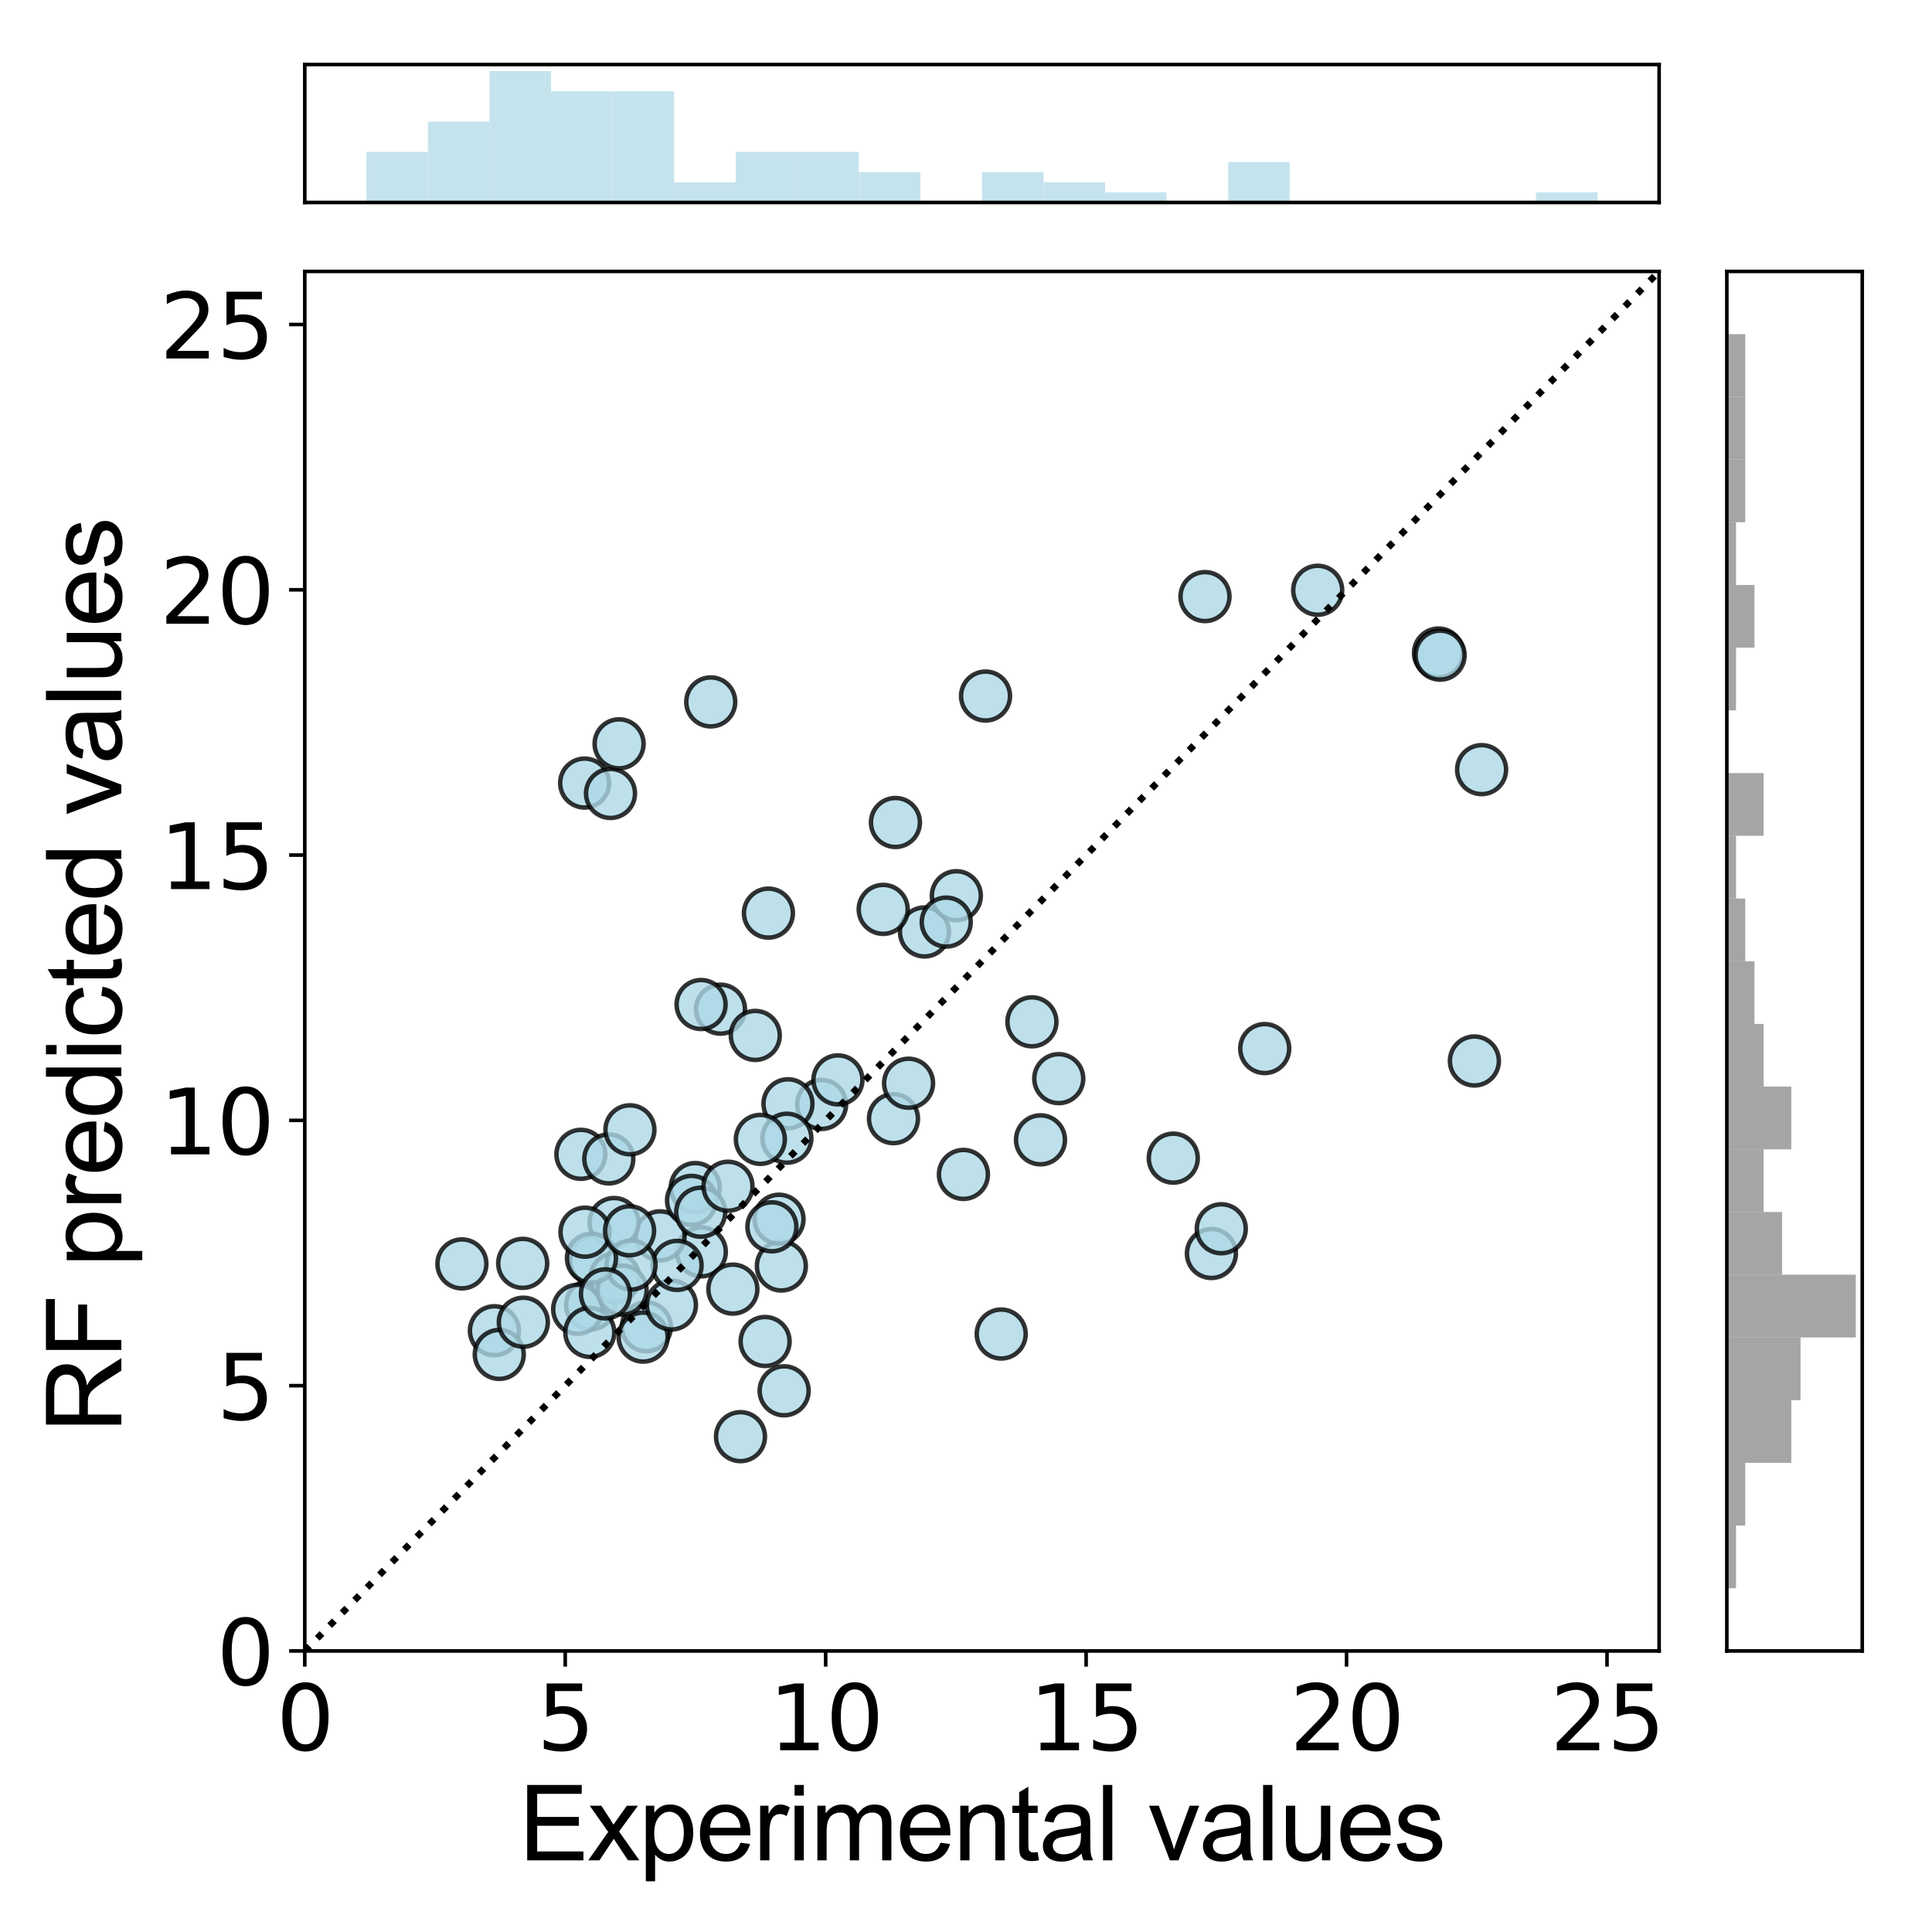 <?xml version="1.0" encoding="utf-8" standalone="no"?>
<!DOCTYPE svg PUBLIC "-//W3C//DTD SVG 1.1//EN"
  "http://www.w3.org/Graphics/SVG/1.1/DTD/svg11.dtd">
<svg xmlns:xlink="http://www.w3.org/1999/xlink" width="432pt" height="432pt" viewBox="0 0 432 432" xmlns="http://www.w3.org/2000/svg" version="1.1">
 <defs>
  <style type="text/css">*{stroke-linejoin: round; stroke-linecap: butt}</style>
 </defs>
 <g id="figure_1">
  <g id="patch_1">
   <path d="M 0 432 
L 432 432 
L 432 0 
L 0 0 
z
" style="fill: #ffffff"/>
  </g>
  <g id="axes_1">
   <g id="patch_2">
    <path d="M 68.15 369.16 
L 370.98 369.16 
L 370.98 60.696 
L 68.15 60.696 
z
" style="fill: #ffffff"/>
   </g>
   <g id="PathCollection_1">
    <defs>
     <path id="m6d685463d8" d="M 0 5.477 
C 1.453 5.477 2.846 4.9 3.873 3.873 
C 4.9 2.846 5.477 1.453 5.477 0 
C 5.477 -1.453 4.9 -2.846 3.873 -3.873 
C 2.846 -4.9 1.453 -5.477 0 -5.477 
C -1.453 -5.477 -2.846 -4.9 -3.873 -3.873 
C -4.9 -2.846 -5.477 -1.453 -5.477 0 
C -5.477 1.453 -4.9 2.846 -3.873 3.873 
C -2.846 4.9 -1.453 5.477 0 5.477 
z
" style="stroke: #000000; stroke-opacity: 0.8"/>
    </defs>
    <g clip-path="url(#p339be6f8a5)">
     <use xlink:href="#m6d685463d8" x="183.71" y="246.954" style="fill: #add8e6; fill-opacity: 0.8; stroke: #000000; stroke-opacity: 0.8"/>
     <use xlink:href="#m6d685463d8" x="110.552" y="297.556" style="fill: #add8e6; fill-opacity: 0.8; stroke: #000000; stroke-opacity: 0.8"/>
     <use xlink:href="#m6d685463d8" x="156.82" y="279.92" style="fill: #add8e6; fill-opacity: 0.8; stroke: #000000; stroke-opacity: 0.8"/>
     <use xlink:href="#m6d685463d8" x="129.891" y="258.109" style="fill: #add8e6; fill-opacity: 0.8; stroke: #000000; stroke-opacity: 0.8"/>
     <use xlink:href="#m6d685463d8" x="147.603" y="276.335" style="fill: #add8e6; fill-opacity: 0.8; stroke: #000000; stroke-opacity: 0.8"/>
     <use xlink:href="#m6d685463d8" x="163.869" y="288.25" style="fill: #add8e6; fill-opacity: 0.8; stroke: #000000; stroke-opacity: 0.8"/>
     <use xlink:href="#m6d685463d8" x="132.06" y="291.777" style="fill: #add8e6; fill-opacity: 0.8; stroke: #000000; stroke-opacity: 0.8"/>
     <use xlink:href="#m6d685463d8" x="232.656" y="254.871" style="fill: #add8e6; fill-opacity: 0.8; stroke: #000000; stroke-opacity: 0.8"/>
     <use xlink:href="#m6d685463d8" x="199.785" y="250.134" style="fill: #add8e6; fill-opacity: 0.8; stroke: #000000; stroke-opacity: 0.8"/>
     <use xlink:href="#m6d685463d8" x="176.191" y="246.806" style="fill: #add8e6; fill-opacity: 0.8; stroke: #000000; stroke-opacity: 0.8"/>
     <use xlink:href="#m6d685463d8" x="144.53" y="296.68" style="fill: #add8e6; fill-opacity: 0.8; stroke: #000000; stroke-opacity: 0.8"/>
     <use xlink:href="#m6d685463d8" x="158.925" y="156.951" style="fill: #add8e6; fill-opacity: 0.8; stroke: #000000; stroke-opacity: 0.8"/>
     <use xlink:href="#m6d685463d8" x="270.874" y="280.285" style="fill: #add8e6; fill-opacity: 0.8; stroke: #000000; stroke-opacity: 0.8"/>
     <use xlink:href="#m6d685463d8" x="155.467" y="265.538" style="fill: #add8e6; fill-opacity: 0.8; stroke: #000000; stroke-opacity: 0.8"/>
     <use xlink:href="#m6d685463d8" x="143.807" y="298.98" style="fill: #add8e6; fill-opacity: 0.8; stroke: #000000; stroke-opacity: 0.8"/>
     <use xlink:href="#m6d685463d8" x="203.158" y="242.209" style="fill: #add8e6; fill-opacity: 0.8; stroke: #000000; stroke-opacity: 0.8"/>
     <use xlink:href="#m6d685463d8" x="174.713" y="283.08" style="fill: #add8e6; fill-opacity: 0.8; stroke: #000000; stroke-opacity: 0.8"/>
     <use xlink:href="#m6d685463d8" x="154.629" y="268.411" style="fill: #add8e6; fill-opacity: 0.8; stroke: #000000; stroke-opacity: 0.8"/>
     <use xlink:href="#m6d685463d8" x="136.131" y="259.133" style="fill: #add8e6; fill-opacity: 0.8; stroke: #000000; stroke-opacity: 0.8"/>
     <use xlink:href="#m6d685463d8" x="129.168" y="292.759" style="fill: #add8e6; fill-opacity: 0.8; stroke: #000000; stroke-opacity: 0.8"/>
     <use xlink:href="#m6d685463d8" x="150.133" y="291.803" style="fill: #add8e6; fill-opacity: 0.8; stroke: #000000; stroke-opacity: 0.8"/>
     <use xlink:href="#m6d685463d8" x="131.879" y="297.93" style="fill: #add8e6; fill-opacity: 0.8; stroke: #000000; stroke-opacity: 0.8"/>
     <use xlink:href="#m6d685463d8" x="151.398" y="282.945" style="fill: #add8e6; fill-opacity: 0.8; stroke: #000000; stroke-opacity: 0.8"/>
     <use xlink:href="#m6d685463d8" x="130.726" y="175.096" style="fill: #add8e6; fill-opacity: 0.8; stroke: #000000; stroke-opacity: 0.8"/>
     <use xlink:href="#m6d685463d8" x="200.222" y="183.908" style="fill: #add8e6; fill-opacity: 0.8; stroke: #000000; stroke-opacity: 0.8"/>
     <use xlink:href="#m6d685463d8" x="111.637" y="302.853" style="fill: #add8e6; fill-opacity: 0.8; stroke: #000000; stroke-opacity: 0.8"/>
     <use xlink:href="#m6d685463d8" x="132.933" y="281.793" style="fill: #add8e6; fill-opacity: 0.8; stroke: #000000; stroke-opacity: 0.8"/>
     <use xlink:href="#m6d685463d8" x="161.1" y="225.652" style="fill: #add8e6; fill-opacity: 0.8; stroke: #000000; stroke-opacity: 0.8"/>
     <use xlink:href="#m6d685463d8" x="223.872" y="298.292" style="fill: #add8e6; fill-opacity: 0.8; stroke: #000000; stroke-opacity: 0.8"/>
     <use xlink:href="#m6d685463d8" x="174.194" y="272.62" style="fill: #add8e6; fill-opacity: 0.8; stroke: #000000; stroke-opacity: 0.8"/>
     <use xlink:href="#m6d685463d8" x="329.678" y="237.237" style="fill: #add8e6; fill-opacity: 0.8; stroke: #000000; stroke-opacity: 0.8"/>
     <use xlink:href="#m6d685463d8" x="273.082" y="274.754" style="fill: #add8e6; fill-opacity: 0.8; stroke: #000000; stroke-opacity: 0.8"/>
     <use xlink:href="#m6d685463d8" x="206.715" y="208.391" style="fill: #add8e6; fill-opacity: 0.8; stroke: #000000; stroke-opacity: 0.8"/>
     <use xlink:href="#m6d685463d8" x="137.482" y="285.73" style="fill: #add8e6; fill-opacity: 0.8; stroke: #000000; stroke-opacity: 0.8"/>
     <use xlink:href="#m6d685463d8" x="213.842" y="200.282" style="fill: #add8e6; fill-opacity: 0.8; stroke: #000000; stroke-opacity: 0.8"/>
     <use xlink:href="#m6d685463d8" x="116.878" y="282.492" style="fill: #add8e6; fill-opacity: 0.8; stroke: #000000; stroke-opacity: 0.8"/>
     <use xlink:href="#m6d685463d8" x="137.301" y="273.357" style="fill: #add8e6; fill-opacity: 0.8; stroke: #000000; stroke-opacity: 0.8"/>
     <use xlink:href="#m6d685463d8" x="139.108" y="288.477" style="fill: #add8e6; fill-opacity: 0.8; stroke: #000000; stroke-opacity: 0.8"/>
     <use xlink:href="#m6d685463d8" x="141.096" y="282.867" style="fill: #add8e6; fill-opacity: 0.8; stroke: #000000; stroke-opacity: 0.8"/>
     <use xlink:href="#m6d685463d8" x="220.368" y="155.636" style="fill: #add8e6; fill-opacity: 0.8; stroke: #000000; stroke-opacity: 0.8"/>
     <use xlink:href="#m6d685463d8" x="197.485" y="203.339" style="fill: #add8e6; fill-opacity: 0.8; stroke: #000000; stroke-opacity: 0.8"/>
     <use xlink:href="#m6d685463d8" x="294.64" y="131.983" style="fill: #add8e6; fill-opacity: 0.8; stroke: #000000; stroke-opacity: 0.8"/>
     <use xlink:href="#m6d685463d8" x="175.945" y="254.512" style="fill: #add8e6; fill-opacity: 0.8; stroke: #000000; stroke-opacity: 0.8"/>
     <use xlink:href="#m6d685463d8" x="211.583" y="206.186" style="fill: #add8e6; fill-opacity: 0.8; stroke: #000000; stroke-opacity: 0.8"/>
     <use xlink:href="#m6d685463d8" x="269.438" y="133.397" style="fill: #add8e6; fill-opacity: 0.8; stroke: #000000; stroke-opacity: 0.8"/>
     <use xlink:href="#m6d685463d8" x="132.248" y="281.33" style="fill: #add8e6; fill-opacity: 0.8; stroke: #000000; stroke-opacity: 0.8"/>
     <use xlink:href="#m6d685463d8" x="156.685" y="271.054" style="fill: #add8e6; fill-opacity: 0.8; stroke: #000000; stroke-opacity: 0.8"/>
     <use xlink:href="#m6d685463d8" x="162.784" y="265.244" style="fill: #add8e6; fill-opacity: 0.8; stroke: #000000; stroke-opacity: 0.8"/>
     <use xlink:href="#m6d685463d8" x="172.595" y="274.318" style="fill: #add8e6; fill-opacity: 0.8; stroke: #000000; stroke-opacity: 0.8"/>
     <use xlink:href="#m6d685463d8" x="171.821" y="204.176" style="fill: #add8e6; fill-opacity: 0.8; stroke: #000000; stroke-opacity: 0.8"/>
     <use xlink:href="#m6d685463d8" x="230.74" y="228.482" style="fill: #add8e6; fill-opacity: 0.8; stroke: #000000; stroke-opacity: 0.8"/>
     <use xlink:href="#m6d685463d8" x="321.65" y="146.017" style="fill: #add8e6; fill-opacity: 0.8; stroke: #000000; stroke-opacity: 0.8"/>
     <use xlink:href="#m6d685463d8" x="140.851" y="252.627" style="fill: #add8e6; fill-opacity: 0.8; stroke: #000000; stroke-opacity: 0.8"/>
     <use xlink:href="#m6d685463d8" x="331.289" y="172.091" style="fill: #add8e6; fill-opacity: 0.8; stroke: #000000; stroke-opacity: 0.8"/>
     <use xlink:href="#m6d685463d8" x="215.423" y="262.605" style="fill: #add8e6; fill-opacity: 0.8; stroke: #000000; stroke-opacity: 0.8"/>
     <use xlink:href="#m6d685463d8" x="168.884" y="231.524" style="fill: #add8e6; fill-opacity: 0.8; stroke: #000000; stroke-opacity: 0.8"/>
     <use xlink:href="#m6d685463d8" x="170.014" y="254.767" style="fill: #add8e6; fill-opacity: 0.8; stroke: #000000; stroke-opacity: 0.8"/>
     <use xlink:href="#m6d685463d8" x="282.792" y="234.464" style="fill: #add8e6; fill-opacity: 0.8; stroke: #000000; stroke-opacity: 0.8"/>
     <use xlink:href="#m6d685463d8" x="187.364" y="241.464" style="fill: #add8e6; fill-opacity: 0.8; stroke: #000000; stroke-opacity: 0.8"/>
     <use xlink:href="#m6d685463d8" x="322.011" y="146.498" style="fill: #add8e6; fill-opacity: 0.8; stroke: #000000; stroke-opacity: 0.8"/>
     <use xlink:href="#m6d685463d8" x="175.336" y="310.987" style="fill: #add8e6; fill-opacity: 0.8; stroke: #000000; stroke-opacity: 0.8"/>
     <use xlink:href="#m6d685463d8" x="236.739" y="241.188" style="fill: #add8e6; fill-opacity: 0.8; stroke: #000000; stroke-opacity: 0.8"/>
     <use xlink:href="#m6d685463d8" x="135.373" y="289.313" style="fill: #add8e6; fill-opacity: 0.8; stroke: #000000; stroke-opacity: 0.8"/>
     <use xlink:href="#m6d685463d8" x="136.511" y="177.421" style="fill: #add8e6; fill-opacity: 0.8; stroke: #000000; stroke-opacity: 0.8"/>
     <use xlink:href="#m6d685463d8" x="262.347" y="258.964" style="fill: #add8e6; fill-opacity: 0.8; stroke: #000000; stroke-opacity: 0.8"/>
     <use xlink:href="#m6d685463d8" x="156.761" y="224.611" style="fill: #add8e6; fill-opacity: 0.8; stroke: #000000; stroke-opacity: 0.8"/>
     <use xlink:href="#m6d685463d8" x="138.431" y="166.323" style="fill: #add8e6; fill-opacity: 0.8; stroke: #000000; stroke-opacity: 0.8"/>
     <use xlink:href="#m6d685463d8" x="117.018" y="295.649" style="fill: #add8e6; fill-opacity: 0.8; stroke: #000000; stroke-opacity: 0.8"/>
     <use xlink:href="#m6d685463d8" x="130.802" y="275.518" style="fill: #add8e6; fill-opacity: 0.8; stroke: #000000; stroke-opacity: 0.8"/>
     <use xlink:href="#m6d685463d8" x="411.189" y="284.635" style="fill: #add8e6; fill-opacity: 0.8; stroke: #000000; stroke-opacity: 0.8"/>
     <use xlink:href="#m6d685463d8" x="140.774" y="275.207" style="fill: #add8e6; fill-opacity: 0.8; stroke: #000000; stroke-opacity: 0.8"/>
     <use xlink:href="#m6d685463d8" x="103.283" y="282.612" style="fill: #add8e6; fill-opacity: 0.8; stroke: #000000; stroke-opacity: 0.8"/>
     <use xlink:href="#m6d685463d8" x="165.576" y="321.242" style="fill: #add8e6; fill-opacity: 0.8; stroke: #000000; stroke-opacity: 0.8"/>
     <use xlink:href="#m6d685463d8" x="171.078" y="299.957" style="fill: #add8e6; fill-opacity: 0.8; stroke: #000000; stroke-opacity: 0.8"/>
    </g>
   </g>
   <g id="matplotlib.axis_1">
    <g id="xtick_1">
     <g id="line2d_1">
      <defs>
       <path id="m5d64a7f82f" d="M 0 0 
L 0 3.5 
" style="stroke: #000000; stroke-width: 0.8"/>
      </defs>
      <g>
       <use xlink:href="#m5d64a7f82f" x="68.15" y="369.16" style="stroke: #000000; stroke-width: 0.8"/>
      </g>
     </g>
     <g id="text_1">
      <!-- 0 -->
      <g transform="translate(61.788 391.357) scale(0.2 -0.2)">
       <defs>
        <path id="DejaVuSans-30" d="M 2034 4250 
Q 1547 4250 1301 3770 
Q 1056 3291 1056 2328 
Q 1056 1369 1301 889 
Q 1547 409 2034 409 
Q 2525 409 2770 889 
Q 3016 1369 3016 2328 
Q 3016 3291 2770 3770 
Q 2525 4250 2034 4250 
z
M 2034 4750 
Q 2819 4750 3233 4129 
Q 3647 3509 3647 2328 
Q 3647 1150 3233 529 
Q 2819 -91 2034 -91 
Q 1250 -91 836 529 
Q 422 1150 422 2328 
Q 422 3509 836 4129 
Q 1250 4750 2034 4750 
z
" transform="scale(0.016)"/>
       </defs>
       <use xlink:href="#DejaVuSans-30"/>
      </g>
     </g>
    </g>
    <g id="xtick_2">
     <g id="line2d_2">
      <g>
       <use xlink:href="#m5d64a7f82f" x="126.387" y="369.16" style="stroke: #000000; stroke-width: 0.8"/>
      </g>
     </g>
     <g id="text_2">
      <!-- 5 -->
      <g transform="translate(120.024 391.357) scale(0.2 -0.2)">
       <defs>
        <path id="DejaVuSans-35" d="M 691 4666 
L 3169 4666 
L 3169 4134 
L 1269 4134 
L 1269 2991 
Q 1406 3038 1543 3061 
Q 1681 3084 1819 3084 
Q 2600 3084 3056 2656 
Q 3513 2228 3513 1497 
Q 3513 744 3044 326 
Q 2575 -91 1722 -91 
Q 1428 -91 1123 -41 
Q 819 9 494 109 
L 494 744 
Q 775 591 1075 516 
Q 1375 441 1709 441 
Q 2250 441 2565 725 
Q 2881 1009 2881 1497 
Q 2881 1984 2565 2268 
Q 2250 2553 1709 2553 
Q 1456 2553 1204 2497 
Q 953 2441 691 2322 
L 691 4666 
z
" transform="scale(0.016)"/>
       </defs>
       <use xlink:href="#DejaVuSans-35"/>
      </g>
     </g>
    </g>
    <g id="xtick_3">
     <g id="line2d_3">
      <g>
       <use xlink:href="#m5d64a7f82f" x="184.623" y="369.16" style="stroke: #000000; stroke-width: 0.8"/>
      </g>
     </g>
     <g id="text_3">
      <!-- 10 -->
      <g transform="translate(171.898 391.357) scale(0.2 -0.2)">
       <defs>
        <path id="DejaVuSans-31" d="M 794 531 
L 1825 531 
L 1825 4091 
L 703 3866 
L 703 4441 
L 1819 4666 
L 2450 4666 
L 2450 531 
L 3481 531 
L 3481 0 
L 794 0 
L 794 531 
z
" transform="scale(0.016)"/>
       </defs>
       <use xlink:href="#DejaVuSans-31"/>
       <use xlink:href="#DejaVuSans-30" x="63.623"/>
      </g>
     </g>
    </g>
    <g id="xtick_4">
     <g id="line2d_4">
      <g>
       <use xlink:href="#m5d64a7f82f" x="242.86" y="369.16" style="stroke: #000000; stroke-width: 0.8"/>
      </g>
     </g>
     <g id="text_4">
      <!-- 15 -->
      <g transform="translate(230.135 391.357) scale(0.2 -0.2)">
       <use xlink:href="#DejaVuSans-31"/>
       <use xlink:href="#DejaVuSans-35" x="63.623"/>
      </g>
     </g>
    </g>
    <g id="xtick_5">
     <g id="line2d_5">
      <g>
       <use xlink:href="#m5d64a7f82f" x="301.096" y="369.16" style="stroke: #000000; stroke-width: 0.8"/>
      </g>
     </g>
     <g id="text_5">
      <!-- 20 -->
      <g transform="translate(288.371 391.357) scale(0.2 -0.2)">
       <defs>
        <path id="DejaVuSans-32" d="M 1228 531 
L 3431 531 
L 3431 0 
L 469 0 
L 469 531 
Q 828 903 1448 1529 
Q 2069 2156 2228 2338 
Q 2531 2678 2651 2914 
Q 2772 3150 2772 3378 
Q 2772 3750 2511 3984 
Q 2250 4219 1831 4219 
Q 1534 4219 1204 4116 
Q 875 4013 500 3803 
L 500 4441 
Q 881 4594 1212 4672 
Q 1544 4750 1819 4750 
Q 2544 4750 2975 4387 
Q 3406 4025 3406 3419 
Q 3406 3131 3298 2873 
Q 3191 2616 2906 2266 
Q 2828 2175 2409 1742 
Q 1991 1309 1228 531 
z
" transform="scale(0.016)"/>
       </defs>
       <use xlink:href="#DejaVuSans-32"/>
       <use xlink:href="#DejaVuSans-30" x="63.623"/>
      </g>
     </g>
    </g>
    <g id="xtick_6">
     <g id="line2d_6">
      <g>
       <use xlink:href="#m5d64a7f82f" x="359.333" y="369.16" style="stroke: #000000; stroke-width: 0.8"/>
      </g>
     </g>
     <g id="text_6">
      <!-- 25 -->
      <g transform="translate(346.608 391.357) scale(0.2 -0.2)">
       <use xlink:href="#DejaVuSans-32"/>
       <use xlink:href="#DejaVuSans-35" x="63.623"/>
      </g>
     </g>
    </g>
    <g id="text_7">
     <!-- Experimental values -->
     <g transform="translate(116.02 415.979) scale(0.23 -0.23)">
      <defs>
       <path id="ArialMT-45" d="M 506 0 
L 506 4581 
L 3819 4581 
L 3819 4041 
L 1113 4041 
L 1113 2638 
L 3647 2638 
L 3647 2100 
L 1113 2100 
L 1113 541 
L 3925 541 
L 3925 0 
L 506 0 
z
" transform="scale(0.016)"/>
       <path id="ArialMT-78" d="M 47 0 
L 1259 1725 
L 138 3319 
L 841 3319 
L 1350 2541 
Q 1494 2319 1581 2169 
Q 1719 2375 1834 2534 
L 2394 3319 
L 3066 3319 
L 1919 1756 
L 3153 0 
L 2463 0 
L 1781 1031 
L 1600 1309 
L 728 0 
L 47 0 
z
" transform="scale(0.016)"/>
       <path id="ArialMT-70" d="M 422 -1272 
L 422 3319 
L 934 3319 
L 934 2888 
Q 1116 3141 1344 3267 
Q 1572 3394 1897 3394 
Q 2322 3394 2647 3175 
Q 2972 2956 3137 2557 
Q 3303 2159 3303 1684 
Q 3303 1175 3120 767 
Q 2938 359 2589 142 
Q 2241 -75 1856 -75 
Q 1575 -75 1351 44 
Q 1128 163 984 344 
L 984 -1272 
L 422 -1272 
z
M 931 1641 
Q 931 1000 1190 694 
Q 1450 388 1819 388 
Q 2194 388 2461 705 
Q 2728 1022 2728 1688 
Q 2728 2322 2467 2637 
Q 2206 2953 1844 2953 
Q 1484 2953 1207 2617 
Q 931 2281 931 1641 
z
" transform="scale(0.016)"/>
       <path id="ArialMT-65" d="M 2694 1069 
L 3275 997 
Q 3138 488 2766 206 
Q 2394 -75 1816 -75 
Q 1088 -75 661 373 
Q 234 822 234 1631 
Q 234 2469 665 2931 
Q 1097 3394 1784 3394 
Q 2450 3394 2872 2941 
Q 3294 2488 3294 1666 
Q 3294 1616 3291 1516 
L 816 1516 
Q 847 969 1125 678 
Q 1403 388 1819 388 
Q 2128 388 2347 550 
Q 2566 713 2694 1069 
z
M 847 1978 
L 2700 1978 
Q 2663 2397 2488 2606 
Q 2219 2931 1791 2931 
Q 1403 2931 1139 2672 
Q 875 2413 847 1978 
z
" transform="scale(0.016)"/>
       <path id="ArialMT-72" d="M 416 0 
L 416 3319 
L 922 3319 
L 922 2816 
Q 1116 3169 1280 3281 
Q 1444 3394 1641 3394 
Q 1925 3394 2219 3213 
L 2025 2691 
Q 1819 2813 1613 2813 
Q 1428 2813 1281 2702 
Q 1134 2591 1072 2394 
Q 978 2094 978 1738 
L 978 0 
L 416 0 
z
" transform="scale(0.016)"/>
       <path id="ArialMT-69" d="M 425 3934 
L 425 4581 
L 988 4581 
L 988 3934 
L 425 3934 
z
M 425 0 
L 425 3319 
L 988 3319 
L 988 0 
L 425 0 
z
" transform="scale(0.016)"/>
       <path id="ArialMT-6d" d="M 422 0 
L 422 3319 
L 925 3319 
L 925 2853 
Q 1081 3097 1340 3245 
Q 1600 3394 1931 3394 
Q 2300 3394 2536 3241 
Q 2772 3088 2869 2813 
Q 3263 3394 3894 3394 
Q 4388 3394 4653 3120 
Q 4919 2847 4919 2278 
L 4919 0 
L 4359 0 
L 4359 2091 
Q 4359 2428 4304 2576 
Q 4250 2725 4106 2815 
Q 3963 2906 3769 2906 
Q 3419 2906 3187 2673 
Q 2956 2441 2956 1928 
L 2956 0 
L 2394 0 
L 2394 2156 
Q 2394 2531 2256 2718 
Q 2119 2906 1806 2906 
Q 1569 2906 1367 2781 
Q 1166 2656 1075 2415 
Q 984 2175 984 1722 
L 984 0 
L 422 0 
z
" transform="scale(0.016)"/>
       <path id="ArialMT-6e" d="M 422 0 
L 422 3319 
L 928 3319 
L 928 2847 
Q 1294 3394 1984 3394 
Q 2284 3394 2536 3286 
Q 2788 3178 2913 3003 
Q 3038 2828 3088 2588 
Q 3119 2431 3119 2041 
L 3119 0 
L 2556 0 
L 2556 2019 
Q 2556 2363 2490 2533 
Q 2425 2703 2258 2804 
Q 2091 2906 1866 2906 
Q 1506 2906 1245 2678 
Q 984 2450 984 1813 
L 984 0 
L 422 0 
z
" transform="scale(0.016)"/>
       <path id="ArialMT-74" d="M 1650 503 
L 1731 6 
Q 1494 -44 1306 -44 
Q 1000 -44 831 53 
Q 663 150 594 308 
Q 525 466 525 972 
L 525 2881 
L 113 2881 
L 113 3319 
L 525 3319 
L 525 4141 
L 1084 4478 
L 1084 3319 
L 1650 3319 
L 1650 2881 
L 1084 2881 
L 1084 941 
Q 1084 700 1114 631 
Q 1144 563 1211 522 
Q 1278 481 1403 481 
Q 1497 481 1650 503 
z
" transform="scale(0.016)"/>
       <path id="ArialMT-61" d="M 2588 409 
Q 2275 144 1986 34 
Q 1697 -75 1366 -75 
Q 819 -75 525 192 
Q 231 459 231 875 
Q 231 1119 342 1320 
Q 453 1522 633 1644 
Q 813 1766 1038 1828 
Q 1203 1872 1538 1913 
Q 2219 1994 2541 2106 
Q 2544 2222 2544 2253 
Q 2544 2597 2384 2738 
Q 2169 2928 1744 2928 
Q 1347 2928 1158 2789 
Q 969 2650 878 2297 
L 328 2372 
Q 403 2725 575 2942 
Q 747 3159 1072 3276 
Q 1397 3394 1825 3394 
Q 2250 3394 2515 3294 
Q 2781 3194 2906 3042 
Q 3031 2891 3081 2659 
Q 3109 2516 3109 2141 
L 3109 1391 
Q 3109 606 3145 398 
Q 3181 191 3288 0 
L 2700 0 
Q 2613 175 2588 409 
z
M 2541 1666 
Q 2234 1541 1622 1453 
Q 1275 1403 1131 1340 
Q 988 1278 909 1158 
Q 831 1038 831 891 
Q 831 666 1001 516 
Q 1172 366 1500 366 
Q 1825 366 2078 508 
Q 2331 650 2450 897 
Q 2541 1088 2541 1459 
L 2541 1666 
z
" transform="scale(0.016)"/>
       <path id="ArialMT-6c" d="M 409 0 
L 409 4581 
L 972 4581 
L 972 0 
L 409 0 
z
" transform="scale(0.016)"/>
       <path id="ArialMT-20" transform="scale(0.016)"/>
       <path id="ArialMT-76" d="M 1344 0 
L 81 3319 
L 675 3319 
L 1388 1331 
Q 1503 1009 1600 663 
Q 1675 925 1809 1294 
L 2547 3319 
L 3125 3319 
L 1869 0 
L 1344 0 
z
" transform="scale(0.016)"/>
       <path id="ArialMT-75" d="M 2597 0 
L 2597 488 
Q 2209 -75 1544 -75 
Q 1250 -75 995 37 
Q 741 150 617 320 
Q 494 491 444 738 
Q 409 903 409 1263 
L 409 3319 
L 972 3319 
L 972 1478 
Q 972 1038 1006 884 
Q 1059 663 1231 536 
Q 1403 409 1656 409 
Q 1909 409 2131 539 
Q 2353 669 2445 892 
Q 2538 1116 2538 1541 
L 2538 3319 
L 3100 3319 
L 3100 0 
L 2597 0 
z
" transform="scale(0.016)"/>
       <path id="ArialMT-73" d="M 197 991 
L 753 1078 
Q 800 744 1014 566 
Q 1228 388 1613 388 
Q 2000 388 2187 545 
Q 2375 703 2375 916 
Q 2375 1106 2209 1216 
Q 2094 1291 1634 1406 
Q 1016 1563 777 1677 
Q 538 1791 414 1992 
Q 291 2194 291 2438 
Q 291 2659 392 2848 
Q 494 3038 669 3163 
Q 800 3259 1026 3326 
Q 1253 3394 1513 3394 
Q 1903 3394 2198 3281 
Q 2494 3169 2634 2976 
Q 2775 2784 2828 2463 
L 2278 2388 
Q 2241 2644 2061 2787 
Q 1881 2931 1553 2931 
Q 1166 2931 1000 2803 
Q 834 2675 834 2503 
Q 834 2394 903 2306 
Q 972 2216 1119 2156 
Q 1203 2125 1616 2013 
Q 2213 1853 2448 1751 
Q 2684 1650 2818 1456 
Q 2953 1263 2953 975 
Q 2953 694 2789 445 
Q 2625 197 2315 61 
Q 2006 -75 1616 -75 
Q 969 -75 630 194 
Q 291 463 197 991 
z
" transform="scale(0.016)"/>
      </defs>
      <use xlink:href="#ArialMT-45"/>
      <use xlink:href="#ArialMT-78" x="66.699"/>
      <use xlink:href="#ArialMT-70" x="116.699"/>
      <use xlink:href="#ArialMT-65" x="172.314"/>
      <use xlink:href="#ArialMT-72" x="227.93"/>
      <use xlink:href="#ArialMT-69" x="261.23"/>
      <use xlink:href="#ArialMT-6d" x="283.447"/>
      <use xlink:href="#ArialMT-65" x="366.748"/>
      <use xlink:href="#ArialMT-6e" x="422.363"/>
      <use xlink:href="#ArialMT-74" x="477.979"/>
      <use xlink:href="#ArialMT-61" x="505.762"/>
      <use xlink:href="#ArialMT-6c" x="561.377"/>
      <use xlink:href="#ArialMT-20" x="583.594"/>
      <use xlink:href="#ArialMT-76" x="611.377"/>
      <use xlink:href="#ArialMT-61" x="661.377"/>
      <use xlink:href="#ArialMT-6c" x="716.992"/>
      <use xlink:href="#ArialMT-75" x="739.209"/>
      <use xlink:href="#ArialMT-65" x="794.824"/>
      <use xlink:href="#ArialMT-73" x="850.439"/>
     </g>
    </g>
   </g>
   <g id="matplotlib.axis_2">
    <g id="ytick_1">
     <g id="line2d_7">
      <defs>
       <path id="m2bbff755ce" d="M 0 0 
L -3.5 0 
" style="stroke: #000000; stroke-width: 0.8"/>
      </defs>
      <g>
       <use xlink:href="#m2bbff755ce" x="68.15" y="369.16" style="stroke: #000000; stroke-width: 0.8"/>
      </g>
     </g>
     <g id="text_8">
      <!-- 0 -->
      <g transform="translate(48.425 376.758) scale(0.2 -0.2)">
       <use xlink:href="#DejaVuSans-30"/>
      </g>
     </g>
    </g>
    <g id="ytick_2">
     <g id="line2d_8">
      <g>
       <use xlink:href="#m2bbff755ce" x="68.15" y="309.84" style="stroke: #000000; stroke-width: 0.8"/>
      </g>
     </g>
     <g id="text_9">
      <!-- 5 -->
      <g transform="translate(48.425 317.438) scale(0.2 -0.2)">
       <use xlink:href="#DejaVuSans-35"/>
      </g>
     </g>
    </g>
    <g id="ytick_3">
     <g id="line2d_9">
      <g>
       <use xlink:href="#m2bbff755ce" x="68.15" y="250.52" style="stroke: #000000; stroke-width: 0.8"/>
      </g>
     </g>
     <g id="text_10">
      <!-- 10 -->
      <g transform="translate(35.7 258.118) scale(0.2 -0.2)">
       <use xlink:href="#DejaVuSans-31"/>
       <use xlink:href="#DejaVuSans-30" x="63.623"/>
      </g>
     </g>
    </g>
    <g id="ytick_4">
     <g id="line2d_10">
      <g>
       <use xlink:href="#m2bbff755ce" x="68.15" y="191.2" style="stroke: #000000; stroke-width: 0.8"/>
      </g>
     </g>
     <g id="text_11">
      <!-- 15 -->
      <g transform="translate(35.7 198.798) scale(0.2 -0.2)">
       <use xlink:href="#DejaVuSans-31"/>
       <use xlink:href="#DejaVuSans-35" x="63.623"/>
      </g>
     </g>
    </g>
    <g id="ytick_5">
     <g id="line2d_11">
      <g>
       <use xlink:href="#m2bbff755ce" x="68.15" y="131.88" style="stroke: #000000; stroke-width: 0.8"/>
      </g>
     </g>
     <g id="text_12">
      <!-- 20 -->
      <g transform="translate(35.7 139.478) scale(0.2 -0.2)">
       <use xlink:href="#DejaVuSans-32"/>
       <use xlink:href="#DejaVuSans-30" x="63.623"/>
      </g>
     </g>
    </g>
    <g id="ytick_6">
     <g id="line2d_12">
      <g>
       <use xlink:href="#m2bbff755ce" x="68.15" y="72.56" style="stroke: #000000; stroke-width: 0.8"/>
      </g>
     </g>
     <g id="text_13">
      <!-- 25 -->
      <g transform="translate(35.7 80.158) scale(0.2 -0.2)">
       <use xlink:href="#DejaVuSans-32"/>
       <use xlink:href="#DejaVuSans-35" x="63.623"/>
      </g>
     </g>
    </g>
    <g id="text_14">
     <!-- RF predicted values  -->
     <g transform="translate(27.129 320.387) rotate(-90) scale(0.23 -0.23)">
      <defs>
       <path id="ArialMT-52" d="M 503 0 
L 503 4581 
L 2534 4581 
Q 3147 4581 3465 4457 
Q 3784 4334 3975 4021 
Q 4166 3709 4166 3331 
Q 4166 2844 3850 2509 
Q 3534 2175 2875 2084 
Q 3116 1969 3241 1856 
Q 3506 1613 3744 1247 
L 4541 0 
L 3778 0 
L 3172 953 
Q 2906 1366 2734 1584 
Q 2563 1803 2427 1890 
Q 2291 1978 2150 2013 
Q 2047 2034 1813 2034 
L 1109 2034 
L 1109 0 
L 503 0 
z
M 1109 2559 
L 2413 2559 
Q 2828 2559 3062 2645 
Q 3297 2731 3419 2920 
Q 3541 3109 3541 3331 
Q 3541 3656 3305 3865 
Q 3069 4075 2559 4075 
L 1109 4075 
L 1109 2559 
z
" transform="scale(0.016)"/>
       <path id="ArialMT-46" d="M 525 0 
L 525 4581 
L 3616 4581 
L 3616 4041 
L 1131 4041 
L 1131 2622 
L 3281 2622 
L 3281 2081 
L 1131 2081 
L 1131 0 
L 525 0 
z
" transform="scale(0.016)"/>
       <path id="ArialMT-64" d="M 2575 0 
L 2575 419 
Q 2259 -75 1647 -75 
Q 1250 -75 917 144 
Q 584 363 401 755 
Q 219 1147 219 1656 
Q 219 2153 384 2558 
Q 550 2963 881 3178 
Q 1213 3394 1622 3394 
Q 1922 3394 2156 3267 
Q 2391 3141 2538 2938 
L 2538 4581 
L 3097 4581 
L 3097 0 
L 2575 0 
z
M 797 1656 
Q 797 1019 1065 703 
Q 1334 388 1700 388 
Q 2069 388 2326 689 
Q 2584 991 2584 1609 
Q 2584 2291 2321 2609 
Q 2059 2928 1675 2928 
Q 1300 2928 1048 2622 
Q 797 2316 797 1656 
z
" transform="scale(0.016)"/>
       <path id="ArialMT-63" d="M 2588 1216 
L 3141 1144 
Q 3050 572 2676 248 
Q 2303 -75 1759 -75 
Q 1078 -75 664 370 
Q 250 816 250 1647 
Q 250 2184 428 2587 
Q 606 2991 970 3192 
Q 1334 3394 1763 3394 
Q 2303 3394 2647 3120 
Q 2991 2847 3088 2344 
L 2541 2259 
Q 2463 2594 2264 2762 
Q 2066 2931 1784 2931 
Q 1359 2931 1093 2626 
Q 828 2322 828 1663 
Q 828 994 1084 691 
Q 1341 388 1753 388 
Q 2084 388 2306 591 
Q 2528 794 2588 1216 
z
" transform="scale(0.016)"/>
      </defs>
      <use xlink:href="#ArialMT-52"/>
      <use xlink:href="#ArialMT-46" x="72.217"/>
      <use xlink:href="#ArialMT-20" x="133.301"/>
      <use xlink:href="#ArialMT-70" x="161.084"/>
      <use xlink:href="#ArialMT-72" x="216.699"/>
      <use xlink:href="#ArialMT-65" x="250"/>
      <use xlink:href="#ArialMT-64" x="305.615"/>
      <use xlink:href="#ArialMT-69" x="361.23"/>
      <use xlink:href="#ArialMT-63" x="383.447"/>
      <use xlink:href="#ArialMT-74" x="433.447"/>
      <use xlink:href="#ArialMT-65" x="461.23"/>
      <use xlink:href="#ArialMT-64" x="516.846"/>
      <use xlink:href="#ArialMT-20" x="572.461"/>
      <use xlink:href="#ArialMT-76" x="600.244"/>
      <use xlink:href="#ArialMT-61" x="650.244"/>
      <use xlink:href="#ArialMT-6c" x="705.859"/>
      <use xlink:href="#ArialMT-75" x="728.076"/>
      <use xlink:href="#ArialMT-65" x="783.691"/>
      <use xlink:href="#ArialMT-73" x="839.307"/>
      <use xlink:href="#ArialMT-20" x="889.307"/>
     </g>
    </g>
   </g>
   <g id="line2d_13">
    <path d="M 68.15 369.16 
L 370.98 60.696 
" clip-path="url(#p339be6f8a5)" style="fill: none; stroke-dasharray: 1.5,2.475; stroke-dashoffset: 0; stroke: #000000; stroke-width: 1.5"/>
   </g>
   <g id="patch_3">
    <path d="M 68.15 369.16 
L 68.15 60.696 
" style="fill: none; stroke: #000000; stroke-width: 0.8; stroke-linejoin: miter; stroke-linecap: square"/>
   </g>
   <g id="patch_4">
    <path d="M 370.98 369.16 
L 370.98 60.696 
" style="fill: none; stroke: #000000; stroke-width: 0.8; stroke-linejoin: miter; stroke-linecap: square"/>
   </g>
   <g id="patch_5">
    <path d="M 68.15 369.16 
L 370.98 369.16 
" style="fill: none; stroke: #000000; stroke-width: 0.8; stroke-linejoin: miter; stroke-linecap: square"/>
   </g>
   <g id="patch_6">
    <path d="M 68.15 60.696 
L 370.98 60.696 
" style="fill: none; stroke: #000000; stroke-width: 0.8; stroke-linejoin: miter; stroke-linecap: square"/>
   </g>
   <g id="axes_2">
    <g id="patch_7">
     <path d="M 68.15 45.273 
L 370.98 45.273 
L 370.98 14.426 
L 68.15 14.426 
z
" style="fill: #ffffff"/>
    </g>
    <g id="patch_8">
     <path d="M 81.915 45.273 
L 95.68 45.273 
L 95.68 33.974 
L 81.915 33.974 
z
" clip-path="url(#p3369e1abfb)" style="fill: #add8e6; opacity: 0.7"/>
    </g>
    <g id="patch_9">
     <path d="M 95.68 45.273 
L 109.445 45.273 
L 109.445 27.194 
L 95.68 27.194 
z
" clip-path="url(#p3369e1abfb)" style="fill: #add8e6; opacity: 0.7"/>
    </g>
    <g id="patch_10">
     <path d="M 109.445 45.273 
L 123.21 45.273 
L 123.21 15.895 
L 109.445 15.895 
z
" clip-path="url(#p3369e1abfb)" style="fill: #add8e6; opacity: 0.7"/>
    </g>
    <g id="patch_11">
     <path d="M 123.21 45.273 
L 136.975 45.273 
L 136.975 20.415 
L 123.21 20.415 
z
" clip-path="url(#p3369e1abfb)" style="fill: #add8e6; opacity: 0.7"/>
    </g>
    <g id="patch_12">
     <path d="M 136.975 45.273 
L 150.74 45.273 
L 150.74 20.415 
L 136.975 20.415 
z
" clip-path="url(#p3369e1abfb)" style="fill: #add8e6; opacity: 0.7"/>
    </g>
    <g id="patch_13">
     <path d="M 150.74 45.273 
L 164.505 45.273 
L 164.505 40.753 
L 150.74 40.753 
z
" clip-path="url(#p3369e1abfb)" style="fill: #add8e6; opacity: 0.7"/>
    </g>
    <g id="patch_14">
     <path d="M 164.505 45.273 
L 178.27 45.273 
L 178.27 33.974 
L 164.505 33.974 
z
" clip-path="url(#p3369e1abfb)" style="fill: #add8e6; opacity: 0.7"/>
    </g>
    <g id="patch_15">
     <path d="M 178.27 45.273 
L 192.035 45.273 
L 192.035 33.974 
L 178.27 33.974 
z
" clip-path="url(#p3369e1abfb)" style="fill: #add8e6; opacity: 0.7"/>
    </g>
    <g id="patch_16">
     <path d="M 192.035 45.273 
L 205.8 45.273 
L 205.8 38.493 
L 192.035 38.493 
z
" clip-path="url(#p3369e1abfb)" style="fill: #add8e6; opacity: 0.7"/>
    </g>
    <g id="patch_17">
     <path d="M 205.8 45.273 
L 219.565 45.273 
L 219.565 45.273 
L 205.8 45.273 
z
" clip-path="url(#p3369e1abfb)" style="fill: #add8e6; opacity: 0.7"/>
    </g>
    <g id="patch_18">
     <path d="M 219.565 45.273 
L 233.33 45.273 
L 233.33 38.493 
L 219.565 38.493 
z
" clip-path="url(#p3369e1abfb)" style="fill: #add8e6; opacity: 0.7"/>
    </g>
    <g id="patch_19">
     <path d="M 233.33 45.273 
L 247.095 45.273 
L 247.095 40.753 
L 233.33 40.753 
z
" clip-path="url(#p3369e1abfb)" style="fill: #add8e6; opacity: 0.7"/>
    </g>
    <g id="patch_20">
     <path d="M 247.095 45.273 
L 260.86 45.273 
L 260.86 43.013 
L 247.095 43.013 
z
" clip-path="url(#p3369e1abfb)" style="fill: #add8e6; opacity: 0.7"/>
    </g>
    <g id="patch_21">
     <path d="M 260.86 45.273 
L 274.625 45.273 
L 274.625 45.273 
L 260.86 45.273 
z
" clip-path="url(#p3369e1abfb)" style="fill: #add8e6; opacity: 0.7"/>
    </g>
    <g id="patch_22">
     <path d="M 274.625 45.273 
L 288.39 45.273 
L 288.39 36.234 
L 274.625 36.234 
z
" clip-path="url(#p3369e1abfb)" style="fill: #add8e6; opacity: 0.7"/>
    </g>
    <g id="patch_23">
     <path d="M 288.39 45.273 
L 302.155 45.273 
L 302.155 45.273 
L 288.39 45.273 
z
" clip-path="url(#p3369e1abfb)" style="fill: #add8e6; opacity: 0.7"/>
    </g>
    <g id="patch_24">
     <path d="M 302.155 45.273 
L 315.92 45.273 
L 315.92 45.273 
L 302.155 45.273 
z
" clip-path="url(#p3369e1abfb)" style="fill: #add8e6; opacity: 0.7"/>
    </g>
    <g id="patch_25">
     <path d="M 315.92 45.273 
L 329.685 45.273 
L 329.685 45.273 
L 315.92 45.273 
z
" clip-path="url(#p3369e1abfb)" style="fill: #add8e6; opacity: 0.7"/>
    </g>
    <g id="patch_26">
     <path d="M 329.685 45.273 
L 343.45 45.273 
L 343.45 45.273 
L 329.685 45.273 
z
" clip-path="url(#p3369e1abfb)" style="fill: #add8e6; opacity: 0.7"/>
    </g>
    <g id="patch_27">
     <path d="M 343.45 45.273 
L 357.215 45.273 
L 357.215 43.013 
L 343.45 43.013 
z
" clip-path="url(#p3369e1abfb)" style="fill: #add8e6; opacity: 0.7"/>
    </g>
    <g id="matplotlib.axis_3"/>
    <g id="matplotlib.axis_4"/>
    <g id="patch_28">
     <path d="M 68.15 45.273 
L 68.15 14.426 
" style="fill: none; stroke: #000000; stroke-width: 0.8; stroke-linejoin: miter; stroke-linecap: square"/>
    </g>
    <g id="patch_29">
     <path d="M 370.98 45.273 
L 370.98 14.426 
" style="fill: none; stroke: #000000; stroke-width: 0.8; stroke-linejoin: miter; stroke-linecap: square"/>
    </g>
    <g id="patch_30">
     <path d="M 68.15 45.273 
L 370.98 45.273 
" style="fill: none; stroke: #000000; stroke-width: 0.8; stroke-linejoin: miter; stroke-linecap: square"/>
    </g>
    <g id="patch_31">
     <path d="M 68.15 14.426 
L 370.98 14.426 
" style="fill: none; stroke: #000000; stroke-width: 0.8; stroke-linejoin: miter; stroke-linecap: square"/>
    </g>
   </g>
   <g id="axes_3">
    <g id="patch_32">
     <path d="M 386.122 369.16 
L 416.404 369.16 
L 416.404 60.696 
L 386.122 60.696 
z
" style="fill: #ffffff"/>
    </g>
    <g id="patch_33">
     <path d="M 386.122 355.139 
L 388.182 355.139 
L 388.182 341.118 
L 386.122 341.118 
z
" clip-path="url(#p32320353be)" style="fill: #808080; opacity: 0.7"/>
    </g>
    <g id="patch_34">
     <path d="M 386.122 341.118 
L 390.242 341.118 
L 390.242 327.097 
L 386.122 327.097 
z
" clip-path="url(#p32320353be)" style="fill: #808080; opacity: 0.7"/>
    </g>
    <g id="patch_35">
     <path d="M 386.122 327.097 
L 400.542 327.097 
L 400.542 313.076 
L 386.122 313.076 
z
" clip-path="url(#p32320353be)" style="fill: #808080; opacity: 0.7"/>
    </g>
    <g id="patch_36">
     <path d="M 386.122 313.076 
L 402.602 313.076 
L 402.602 299.055 
L 386.122 299.055 
z
" clip-path="url(#p32320353be)" style="fill: #808080; opacity: 0.7"/>
    </g>
    <g id="patch_37">
     <path d="M 386.122 299.055 
L 414.962 299.055 
L 414.962 285.033 
L 386.122 285.033 
z
" clip-path="url(#p32320353be)" style="fill: #808080; opacity: 0.7"/>
    </g>
    <g id="patch_38">
     <path d="M 386.122 285.033 
L 398.482 285.033 
L 398.482 271.012 
L 386.122 271.012 
z
" clip-path="url(#p32320353be)" style="fill: #808080; opacity: 0.7"/>
    </g>
    <g id="patch_39">
     <path d="M 386.122 271.012 
L 394.362 271.012 
L 394.362 256.991 
L 386.122 256.991 
z
" clip-path="url(#p32320353be)" style="fill: #808080; opacity: 0.7"/>
    </g>
    <g id="patch_40">
     <path d="M 386.122 256.991 
L 400.542 256.991 
L 400.542 242.97 
L 386.122 242.97 
z
" clip-path="url(#p32320353be)" style="fill: #808080; opacity: 0.7"/>
    </g>
    <g id="patch_41">
     <path d="M 386.122 242.97 
L 394.362 242.97 
L 394.362 228.949 
L 386.122 228.949 
z
" clip-path="url(#p32320353be)" style="fill: #808080; opacity: 0.7"/>
    </g>
    <g id="patch_42">
     <path d="M 386.122 228.949 
L 392.302 228.949 
L 392.302 214.928 
L 386.122 214.928 
z
" clip-path="url(#p32320353be)" style="fill: #808080; opacity: 0.7"/>
    </g>
    <g id="patch_43">
     <path d="M 386.122 214.928 
L 390.242 214.928 
L 390.242 200.907 
L 386.122 200.907 
z
" clip-path="url(#p32320353be)" style="fill: #808080; opacity: 0.7"/>
    </g>
    <g id="patch_44">
     <path d="M 386.122 200.907 
L 388.182 200.907 
L 388.182 186.886 
L 386.122 186.886 
z
" clip-path="url(#p32320353be)" style="fill: #808080; opacity: 0.7"/>
    </g>
    <g id="patch_45">
     <path d="M 386.122 186.886 
L 394.362 186.886 
L 394.362 172.865 
L 386.122 172.865 
z
" clip-path="url(#p32320353be)" style="fill: #808080; opacity: 0.7"/>
    </g>
    <g id="patch_46">
     <path d="M 386.122 172.865 
L 386.122 172.865 
L 386.122 158.844 
L 386.122 158.844 
z
" clip-path="url(#p32320353be)" style="fill: #808080; opacity: 0.7"/>
    </g>
    <g id="patch_47">
     <path d="M 386.122 158.844 
L 388.182 158.844 
L 388.182 144.823 
L 386.122 144.823 
z
" clip-path="url(#p32320353be)" style="fill: #808080; opacity: 0.7"/>
    </g>
    <g id="patch_48">
     <path d="M 386.122 144.823 
L 392.302 144.823 
L 392.302 130.801 
L 386.122 130.801 
z
" clip-path="url(#p32320353be)" style="fill: #808080; opacity: 0.7"/>
    </g>
    <g id="patch_49">
     <path d="M 386.122 130.801 
L 388.182 130.801 
L 388.182 116.78 
L 386.122 116.78 
z
" clip-path="url(#p32320353be)" style="fill: #808080; opacity: 0.7"/>
    </g>
    <g id="patch_50">
     <path d="M 386.122 116.78 
L 390.242 116.78 
L 390.242 102.759 
L 386.122 102.759 
z
" clip-path="url(#p32320353be)" style="fill: #808080; opacity: 0.7"/>
    </g>
    <g id="patch_51">
     <path d="M 386.122 102.759 
L 390.242 102.759 
L 390.242 88.738 
L 386.122 88.738 
z
" clip-path="url(#p32320353be)" style="fill: #808080; opacity: 0.7"/>
    </g>
    <g id="patch_52">
     <path d="M 386.122 88.738 
L 390.242 88.738 
L 390.242 74.717 
L 386.122 74.717 
z
" clip-path="url(#p32320353be)" style="fill: #808080; opacity: 0.7"/>
    </g>
    <g id="matplotlib.axis_5"/>
    <g id="matplotlib.axis_6"/>
    <g id="patch_53">
     <path d="M 386.122 369.16 
L 386.122 60.696 
" style="fill: none; stroke: #000000; stroke-width: 0.8; stroke-linejoin: miter; stroke-linecap: square"/>
    </g>
    <g id="patch_54">
     <path d="M 416.404 369.16 
L 416.404 60.696 
" style="fill: none; stroke: #000000; stroke-width: 0.8; stroke-linejoin: miter; stroke-linecap: square"/>
    </g>
    <g id="patch_55">
     <path d="M 386.122 369.16 
L 416.404 369.16 
" style="fill: none; stroke: #000000; stroke-width: 0.8; stroke-linejoin: miter; stroke-linecap: square"/>
    </g>
    <g id="patch_56">
     <path d="M 386.122 60.696 
L 416.404 60.696 
" style="fill: none; stroke: #000000; stroke-width: 0.8; stroke-linejoin: miter; stroke-linecap: square"/>
    </g>
   </g>
  </g>
 </g>
 <defs>
  <clipPath id="p339be6f8a5">
   <rect x="68.15" y="60.696" width="302.83" height="308.464"/>
  </clipPath>
  <clipPath id="p3369e1abfb">
   <rect x="68.15" y="14.426" width="302.83" height="30.846"/>
  </clipPath>
  <clipPath id="p32320353be">
   <rect x="386.122" y="60.696" width="30.283" height="308.464"/>
  </clipPath>
 </defs>
</svg>
